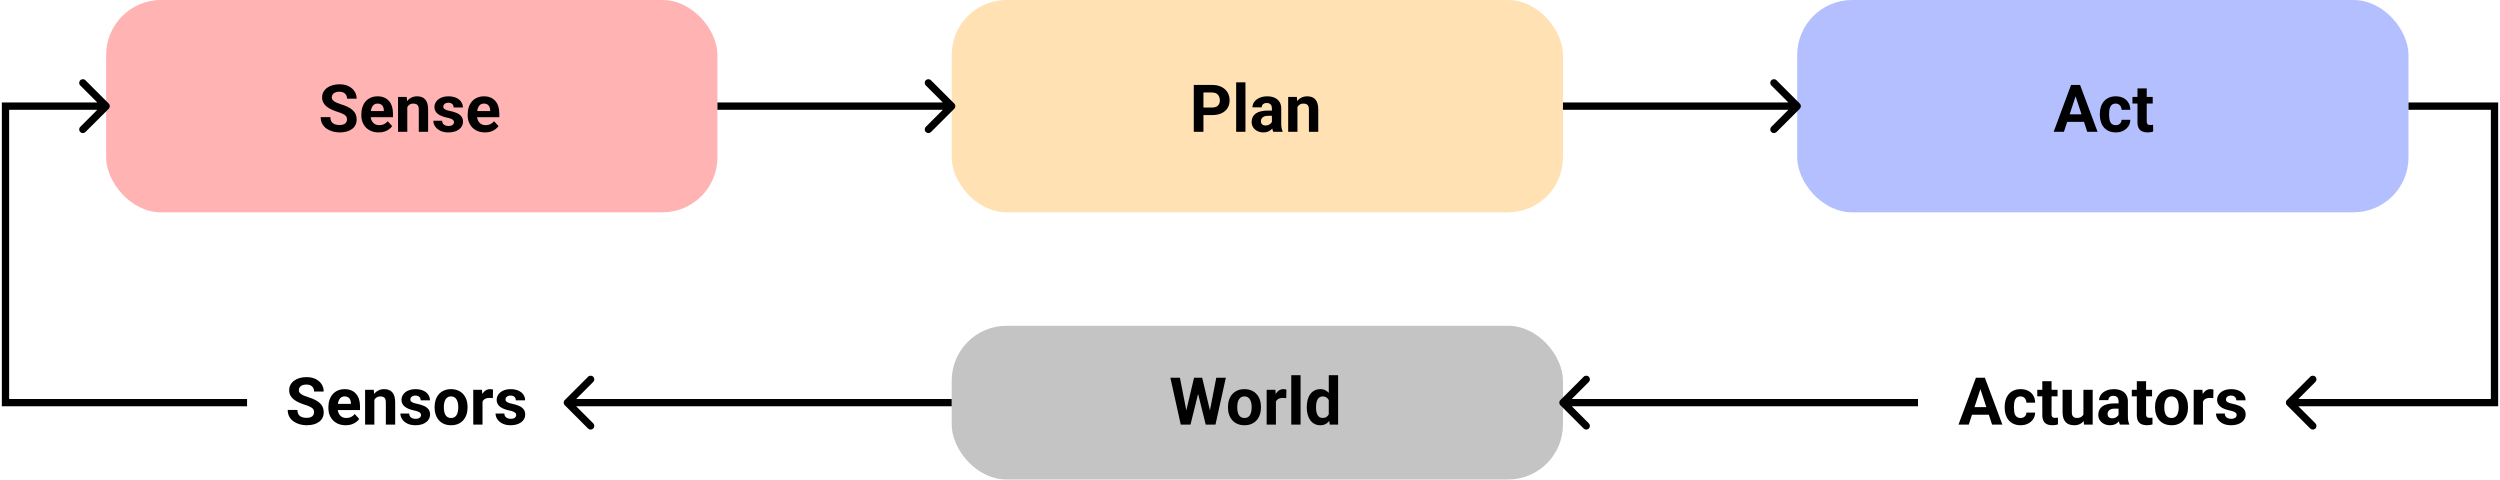 <svg width="683" height="131" viewBox="0 0 683 131" fill="none" xmlns="http://www.w3.org/2000/svg">
<rect x="29" width="167" height="58" rx="15" fill="#FF0000" fill-opacity="0.3"/>
<path d="M94.805 32.651C94.805 32.423 94.769 32.218 94.699 32.036C94.635 31.849 94.512 31.679 94.33 31.526C94.148 31.368 93.894 31.213 93.565 31.061C93.237 30.908 92.812 30.75 92.291 30.586C91.711 30.398 91.16 30.188 90.639 29.953C90.123 29.719 89.666 29.446 89.268 29.136C88.875 28.819 88.564 28.453 88.336 28.037C88.113 27.621 88.002 27.138 88.002 26.587C88.002 26.054 88.119 25.57 88.353 25.137C88.588 24.697 88.916 24.322 89.338 24.012C89.76 23.695 90.258 23.452 90.832 23.282C91.412 23.112 92.048 23.027 92.739 23.027C93.683 23.027 94.506 23.197 95.209 23.537C95.912 23.877 96.457 24.343 96.844 24.935C97.236 25.526 97.433 26.203 97.433 26.965H94.814C94.814 26.59 94.734 26.262 94.576 25.98C94.424 25.693 94.189 25.468 93.873 25.304C93.562 25.14 93.17 25.058 92.695 25.058C92.238 25.058 91.857 25.128 91.553 25.269C91.248 25.403 91.019 25.588 90.867 25.822C90.715 26.051 90.639 26.309 90.639 26.596C90.639 26.812 90.691 27.009 90.797 27.185C90.908 27.36 91.072 27.524 91.289 27.677C91.506 27.829 91.772 27.973 92.089 28.107C92.405 28.242 92.772 28.374 93.188 28.503C93.885 28.714 94.497 28.951 95.024 29.215C95.558 29.479 96.003 29.774 96.36 30.102C96.718 30.431 96.987 30.803 97.169 31.219C97.351 31.635 97.441 32.106 97.441 32.634C97.441 33.19 97.333 33.688 97.116 34.128C96.899 34.567 96.586 34.94 96.176 35.244C95.766 35.549 95.276 35.78 94.708 35.938C94.14 36.097 93.504 36.176 92.801 36.176C92.168 36.176 91.544 36.094 90.929 35.93C90.314 35.76 89.754 35.505 89.25 35.165C88.752 34.825 88.353 34.392 88.055 33.864C87.756 33.337 87.606 32.713 87.606 31.992H90.252C90.252 32.391 90.314 32.727 90.436 33.003C90.56 33.278 90.732 33.501 90.955 33.671C91.184 33.841 91.453 33.964 91.764 34.04C92.08 34.116 92.426 34.154 92.801 34.154C93.258 34.154 93.633 34.09 93.926 33.961C94.225 33.832 94.444 33.653 94.585 33.425C94.731 33.196 94.805 32.938 94.805 32.651ZM103.453 36.176C102.715 36.176 102.053 36.059 101.467 35.824C100.881 35.584 100.383 35.253 99.973 34.831C99.568 34.409 99.258 33.92 99.041 33.363C98.824 32.801 98.716 32.203 98.716 31.57V31.219C98.716 30.498 98.818 29.839 99.023 29.241C99.228 28.644 99.522 28.125 99.902 27.686C100.289 27.246 100.758 26.909 101.309 26.675C101.859 26.435 102.48 26.314 103.172 26.314C103.846 26.314 104.443 26.426 104.965 26.648C105.486 26.871 105.923 27.188 106.274 27.598C106.632 28.008 106.901 28.5 107.083 29.074C107.265 29.643 107.355 30.275 107.355 30.973V32.027H99.797V30.34H104.868V30.146C104.868 29.795 104.804 29.481 104.675 29.206C104.552 28.925 104.364 28.702 104.112 28.538C103.86 28.374 103.538 28.292 103.146 28.292C102.812 28.292 102.524 28.365 102.284 28.512C102.044 28.658 101.848 28.863 101.695 29.127C101.549 29.391 101.438 29.701 101.361 30.059C101.291 30.41 101.256 30.797 101.256 31.219V31.57C101.256 31.951 101.309 32.303 101.414 32.625C101.525 32.947 101.681 33.226 101.88 33.46C102.085 33.694 102.331 33.876 102.618 34.005C102.911 34.134 103.242 34.198 103.611 34.198C104.068 34.198 104.493 34.11 104.886 33.935C105.284 33.753 105.627 33.48 105.914 33.117L107.145 34.453C106.945 34.74 106.673 35.016 106.327 35.279C105.987 35.543 105.577 35.76 105.097 35.93C104.616 36.094 104.068 36.176 103.453 36.176ZM111.275 28.52V36H108.744V26.49H111.117L111.275 28.52ZM110.906 30.911H110.221C110.221 30.208 110.312 29.575 110.493 29.013C110.675 28.444 110.93 27.961 111.258 27.562C111.586 27.158 111.976 26.851 112.427 26.64C112.884 26.423 113.394 26.314 113.956 26.314C114.401 26.314 114.809 26.379 115.178 26.508C115.547 26.637 115.863 26.842 116.127 27.123C116.396 27.404 116.602 27.776 116.742 28.239C116.889 28.702 116.962 29.268 116.962 29.936V36H114.413V29.927C114.413 29.505 114.354 29.177 114.237 28.942C114.12 28.708 113.947 28.544 113.719 28.45C113.496 28.351 113.221 28.301 112.893 28.301C112.553 28.301 112.257 28.368 112.005 28.503C111.759 28.638 111.554 28.825 111.39 29.065C111.231 29.3 111.111 29.575 111.029 29.892C110.947 30.208 110.906 30.548 110.906 30.911ZM124.028 33.372C124.028 33.19 123.976 33.026 123.87 32.88C123.765 32.733 123.568 32.599 123.281 32.476C123 32.347 122.593 32.23 122.06 32.124C121.579 32.019 121.131 31.887 120.715 31.729C120.305 31.564 119.947 31.368 119.643 31.14C119.344 30.911 119.109 30.642 118.939 30.331C118.77 30.015 118.685 29.654 118.685 29.25C118.685 28.852 118.77 28.477 118.939 28.125C119.115 27.773 119.364 27.463 119.687 27.193C120.015 26.918 120.413 26.704 120.882 26.552C121.356 26.394 121.89 26.314 122.481 26.314C123.308 26.314 124.017 26.446 124.608 26.71C125.206 26.974 125.663 27.337 125.979 27.8C126.302 28.257 126.463 28.778 126.463 29.364H123.932C123.932 29.118 123.879 28.898 123.773 28.705C123.674 28.506 123.516 28.351 123.299 28.239C123.088 28.122 122.812 28.064 122.473 28.064C122.191 28.064 121.948 28.113 121.743 28.213C121.538 28.307 121.38 28.436 121.269 28.6C121.163 28.758 121.11 28.934 121.11 29.127C121.11 29.273 121.14 29.405 121.198 29.523C121.263 29.634 121.365 29.736 121.506 29.83C121.646 29.924 121.828 30.012 122.051 30.094C122.279 30.17 122.561 30.24 122.895 30.305C123.58 30.445 124.192 30.63 124.731 30.858C125.271 31.081 125.698 31.386 126.015 31.773C126.331 32.153 126.489 32.654 126.489 33.275C126.489 33.697 126.396 34.084 126.208 34.435C126.021 34.787 125.751 35.095 125.399 35.358C125.048 35.616 124.626 35.818 124.134 35.965C123.647 36.105 123.1 36.176 122.49 36.176C121.605 36.176 120.855 36.018 120.24 35.701C119.631 35.385 119.168 34.983 118.852 34.497C118.541 34.005 118.386 33.501 118.386 32.985H120.785C120.797 33.331 120.885 33.609 121.049 33.82C121.219 34.031 121.433 34.184 121.69 34.277C121.954 34.371 122.238 34.418 122.543 34.418C122.871 34.418 123.144 34.374 123.36 34.286C123.577 34.192 123.741 34.069 123.853 33.917C123.97 33.759 124.028 33.577 124.028 33.372ZM132.51 36.176C131.771 36.176 131.109 36.059 130.523 35.824C129.938 35.584 129.439 35.253 129.029 34.831C128.625 34.409 128.314 33.92 128.098 33.363C127.881 32.801 127.772 32.203 127.772 31.57V31.219C127.772 30.498 127.875 29.839 128.08 29.241C128.285 28.644 128.578 28.125 128.959 27.686C129.346 27.246 129.814 26.909 130.365 26.675C130.916 26.435 131.537 26.314 132.229 26.314C132.902 26.314 133.5 26.426 134.021 26.648C134.543 26.871 134.979 27.188 135.331 27.598C135.688 28.008 135.958 28.5 136.14 29.074C136.321 29.643 136.412 30.275 136.412 30.973V32.027H128.854V30.34H133.925V30.146C133.925 29.795 133.86 29.481 133.731 29.206C133.608 28.925 133.421 28.702 133.169 28.538C132.917 28.374 132.595 28.292 132.202 28.292C131.868 28.292 131.581 28.365 131.341 28.512C131.101 28.658 130.904 28.863 130.752 29.127C130.605 29.391 130.494 29.701 130.418 30.059C130.348 30.41 130.312 30.797 130.312 31.219V31.57C130.312 31.951 130.365 32.303 130.471 32.625C130.582 32.947 130.737 33.226 130.937 33.46C131.142 33.694 131.388 33.876 131.675 34.005C131.968 34.134 132.299 34.198 132.668 34.198C133.125 34.198 133.55 34.11 133.942 33.935C134.341 33.753 134.684 33.48 134.971 33.117L136.201 34.453C136.002 34.74 135.729 35.016 135.384 35.279C135.044 35.543 134.634 35.76 134.153 35.93C133.673 36.094 133.125 36.176 132.51 36.176Z" fill="black"/>
<rect x="260" width="167" height="58" rx="15" fill="#FF9900" fill-opacity="0.3"/>
<path d="M331.126 31.439H327.865V29.382H331.126C331.63 29.382 332.04 29.3 332.356 29.136C332.673 28.966 332.904 28.731 333.051 28.433C333.197 28.134 333.271 27.797 333.271 27.422C333.271 27.041 333.197 26.686 333.051 26.358C332.904 26.03 332.673 25.767 332.356 25.567C332.04 25.368 331.63 25.269 331.126 25.269H328.779V36H326.143V23.203H331.126C332.128 23.203 332.986 23.385 333.701 23.748C334.422 24.105 334.973 24.601 335.354 25.233C335.734 25.866 335.925 26.59 335.925 27.404C335.925 28.23 335.734 28.945 335.354 29.549C334.973 30.152 334.422 30.618 333.701 30.946C332.986 31.274 332.128 31.439 331.126 31.439ZM340.258 22.5V36H337.718V22.5H340.258ZM347.482 33.855V29.619C347.482 29.314 347.433 29.054 347.333 28.837C347.233 28.614 347.078 28.441 346.867 28.318C346.662 28.195 346.396 28.134 346.067 28.134C345.786 28.134 345.543 28.184 345.338 28.283C345.133 28.377 344.975 28.515 344.863 28.696C344.752 28.872 344.696 29.08 344.696 29.32H342.165C342.165 28.916 342.259 28.532 342.446 28.169C342.634 27.806 342.906 27.486 343.264 27.211C343.621 26.93 344.046 26.71 344.538 26.552C345.036 26.394 345.593 26.314 346.208 26.314C346.946 26.314 347.603 26.438 348.177 26.684C348.751 26.93 349.202 27.299 349.53 27.791C349.864 28.283 350.031 28.898 350.031 29.637V33.706C350.031 34.227 350.063 34.655 350.128 34.989C350.192 35.317 350.286 35.605 350.409 35.851V36H347.852C347.729 35.742 347.635 35.42 347.57 35.033C347.512 34.641 347.482 34.248 347.482 33.855ZM347.816 30.208L347.834 31.641H346.419C346.085 31.641 345.795 31.679 345.549 31.755C345.303 31.831 345.101 31.939 344.942 32.08C344.784 32.215 344.667 32.373 344.591 32.555C344.521 32.736 344.485 32.935 344.485 33.152C344.485 33.369 344.535 33.565 344.635 33.741C344.734 33.911 344.878 34.046 345.065 34.145C345.253 34.239 345.473 34.286 345.725 34.286C346.105 34.286 346.437 34.21 346.718 34.058C346.999 33.905 347.216 33.718 347.368 33.495C347.526 33.273 347.608 33.062 347.614 32.862L348.282 33.935C348.188 34.175 348.06 34.424 347.896 34.682C347.737 34.94 347.535 35.183 347.289 35.411C347.043 35.634 346.747 35.818 346.401 35.965C346.056 36.105 345.646 36.176 345.171 36.176C344.567 36.176 344.02 36.056 343.527 35.815C343.041 35.569 342.654 35.232 342.367 34.805C342.086 34.371 341.945 33.879 341.945 33.328C341.945 32.83 342.039 32.388 342.227 32.001C342.414 31.614 342.689 31.289 343.053 31.025C343.422 30.756 343.882 30.554 344.433 30.419C344.983 30.278 345.622 30.208 346.349 30.208H347.816ZM354.461 28.52V36H351.93V26.49H354.303L354.461 28.52ZM354.092 30.911H353.406C353.406 30.208 353.497 29.575 353.679 29.013C353.86 28.444 354.115 27.961 354.443 27.562C354.771 27.158 355.161 26.851 355.612 26.64C356.069 26.423 356.579 26.314 357.142 26.314C357.587 26.314 357.994 26.379 358.363 26.508C358.732 26.637 359.049 26.842 359.312 27.123C359.582 27.404 359.787 27.776 359.928 28.239C360.074 28.702 360.147 29.268 360.147 29.936V36H357.599V29.927C357.599 29.505 357.54 29.177 357.423 28.942C357.306 28.708 357.133 28.544 356.904 28.45C356.682 28.351 356.406 28.301 356.078 28.301C355.738 28.301 355.442 28.368 355.19 28.503C354.944 28.638 354.739 28.825 354.575 29.065C354.417 29.3 354.297 29.575 354.215 29.892C354.133 30.208 354.092 30.548 354.092 30.911Z" fill="black"/>
<rect x="491" width="167" height="58" rx="15" fill="#0029FF" fill-opacity="0.3"/>
<path d="M567.346 25.392L563.865 36H561.062L565.816 23.203H567.601L567.346 25.392ZM570.237 36L566.748 25.392L566.467 23.203H568.269L573.05 36H570.237ZM570.079 31.236V33.302H563.32V31.236H570.079ZM578.007 34.198C578.317 34.198 578.593 34.14 578.833 34.023C579.073 33.899 579.261 33.73 579.396 33.513C579.536 33.29 579.609 33.029 579.615 32.73H581.997C581.991 33.398 581.812 33.993 581.461 34.515C581.109 35.03 580.638 35.438 580.046 35.736C579.454 36.029 578.792 36.176 578.06 36.176C577.321 36.176 576.677 36.053 576.126 35.807C575.581 35.56 575.127 35.221 574.764 34.787C574.4 34.348 574.128 33.838 573.946 33.258C573.765 32.672 573.674 32.045 573.674 31.377V31.122C573.674 30.448 573.765 29.821 573.946 29.241C574.128 28.655 574.4 28.145 574.764 27.712C575.127 27.273 575.581 26.93 576.126 26.684C576.671 26.438 577.31 26.314 578.042 26.314C578.821 26.314 579.504 26.464 580.09 26.763C580.682 27.061 581.145 27.489 581.479 28.046C581.818 28.597 581.991 29.25 581.997 30.006H579.615C579.609 29.689 579.542 29.402 579.413 29.145C579.29 28.887 579.108 28.682 578.868 28.529C578.634 28.371 578.344 28.292 577.998 28.292C577.629 28.292 577.327 28.371 577.093 28.529C576.858 28.682 576.677 28.893 576.548 29.162C576.419 29.426 576.328 29.727 576.275 30.067C576.229 30.401 576.205 30.753 576.205 31.122V31.377C576.205 31.746 576.229 32.101 576.275 32.44C576.322 32.78 576.41 33.082 576.539 33.346C576.674 33.609 576.858 33.817 577.093 33.97C577.327 34.122 577.632 34.198 578.007 34.198ZM588.123 26.49V28.283H582.586V26.49H588.123ZM583.957 24.144H586.488V33.135C586.488 33.41 586.523 33.621 586.594 33.768C586.67 33.914 586.781 34.017 586.928 34.075C587.074 34.128 587.259 34.154 587.481 34.154C587.64 34.154 587.78 34.148 587.903 34.137C588.032 34.119 588.141 34.102 588.229 34.084L588.237 35.947C588.021 36.018 587.786 36.073 587.534 36.114C587.282 36.155 587.004 36.176 586.699 36.176C586.143 36.176 585.656 36.085 585.24 35.903C584.83 35.716 584.514 35.417 584.291 35.007C584.068 34.597 583.957 34.058 583.957 33.39V24.144Z" fill="black"/>
<path d="M681.5 29H682.5V28H681.5V29ZM681.5 110V111H682.5V110H681.5ZM624.793 109.293C624.402 109.683 624.402 110.317 624.793 110.707L631.157 117.071C631.547 117.462 632.181 117.462 632.571 117.071C632.962 116.681 632.962 116.047 632.571 115.657L626.914 110L632.571 104.343C632.962 103.953 632.962 103.319 632.571 102.929C632.181 102.538 631.547 102.538 631.157 102.929L624.793 109.293ZM658 30L681.5 30V28L658 28V30ZM680.5 29V110H682.5V29H680.5ZM681.5 109H625.5V111H681.5V109Z" fill="black"/>
<path d="M1.5 110H0.5V111H1.5V110ZM1.5 29V28H0.5V29H1.5ZM29.707 29.707C30.098 29.317 30.098 28.683 29.707 28.293L23.343 21.929C22.953 21.538 22.32 21.538 21.929 21.929C21.538 22.32 21.538 22.953 21.929 23.343L27.586 29L21.929 34.657C21.538 35.047 21.538 35.681 21.929 36.071C22.32 36.462 22.953 36.462 23.343 36.071L29.707 29.707ZM67.5 109L1.5 109V111L67.5 111V109ZM2.5 110L2.5 29H0.5L0.5 110H2.5ZM1.5 30L29 30V28L1.5 28V30Z" fill="black"/>
<path d="M541.346 105.392L537.865 116H535.062L539.816 103.203H541.601L541.346 105.392ZM544.237 116L540.748 105.392L540.467 103.203H542.269L547.05 116H544.237ZM544.079 111.236V113.302H537.32V111.236H544.079ZM552.007 114.198C552.317 114.198 552.593 114.14 552.833 114.022C553.073 113.899 553.261 113.729 553.396 113.513C553.536 113.29 553.609 113.029 553.615 112.73H555.997C555.991 113.398 555.812 113.993 555.461 114.515C555.109 115.03 554.638 115.438 554.046 115.736C553.454 116.029 552.792 116.176 552.06 116.176C551.321 116.176 550.677 116.053 550.126 115.807C549.581 115.561 549.127 115.221 548.764 114.787C548.4 114.348 548.128 113.838 547.946 113.258C547.765 112.672 547.674 112.045 547.674 111.377V111.122C547.674 110.448 547.765 109.821 547.946 109.241C548.128 108.655 548.4 108.146 548.764 107.712C549.127 107.272 549.581 106.93 550.126 106.684C550.671 106.438 551.31 106.314 552.042 106.314C552.821 106.314 553.504 106.464 554.09 106.763C554.682 107.062 555.145 107.489 555.479 108.046C555.818 108.597 555.991 109.25 555.997 110.006H553.615C553.609 109.689 553.542 109.402 553.413 109.145C553.29 108.887 553.108 108.682 552.868 108.529C552.634 108.371 552.344 108.292 551.998 108.292C551.629 108.292 551.327 108.371 551.093 108.529C550.858 108.682 550.677 108.893 550.548 109.162C550.419 109.426 550.328 109.728 550.275 110.067C550.229 110.401 550.205 110.753 550.205 111.122V111.377C550.205 111.746 550.229 112.101 550.275 112.44C550.322 112.78 550.41 113.082 550.539 113.346C550.674 113.609 550.858 113.817 551.093 113.97C551.327 114.122 551.632 114.198 552.007 114.198ZM562.123 106.49V108.283H556.586V106.49H562.123ZM557.957 104.144H560.488V113.135C560.488 113.41 560.523 113.621 560.594 113.768C560.67 113.914 560.781 114.017 560.928 114.075C561.074 114.128 561.259 114.154 561.481 114.154C561.64 114.154 561.78 114.148 561.903 114.137C562.032 114.119 562.141 114.102 562.229 114.084L562.237 115.947C562.021 116.018 561.786 116.073 561.534 116.114C561.282 116.155 561.004 116.176 560.699 116.176C560.143 116.176 559.656 116.085 559.24 115.903C558.83 115.716 558.514 115.417 558.291 115.007C558.068 114.597 557.957 114.058 557.957 113.39V104.144ZM569.189 113.724V106.49H571.721V116H569.339L569.189 113.724ZM569.471 111.772L570.218 111.755C570.218 112.388 570.145 112.977 569.998 113.521C569.852 114.061 569.632 114.529 569.339 114.928C569.046 115.32 568.677 115.628 568.231 115.851C567.786 116.067 567.262 116.176 566.658 116.176C566.195 116.176 565.768 116.111 565.375 115.982C564.988 115.848 564.654 115.64 564.373 115.358C564.098 115.071 563.881 114.705 563.723 114.26C563.57 113.809 563.494 113.267 563.494 112.634V106.49H566.025V112.651C566.025 112.933 566.058 113.17 566.122 113.363C566.192 113.557 566.289 113.715 566.412 113.838C566.535 113.961 566.679 114.049 566.843 114.102C567.013 114.154 567.2 114.181 567.405 114.181C567.927 114.181 568.337 114.075 568.636 113.864C568.94 113.653 569.154 113.366 569.277 113.003C569.406 112.634 569.471 112.224 569.471 111.772ZM578.787 113.855V109.619C578.787 109.314 578.737 109.054 578.638 108.837C578.538 108.614 578.383 108.441 578.172 108.318C577.967 108.195 577.7 108.134 577.372 108.134C577.091 108.134 576.848 108.184 576.643 108.283C576.438 108.377 576.279 108.515 576.168 108.696C576.057 108.872 576.001 109.08 576.001 109.32H573.47C573.47 108.916 573.563 108.532 573.751 108.169C573.938 107.806 574.211 107.486 574.568 107.211C574.926 106.93 575.351 106.71 575.843 106.552C576.341 106.394 576.897 106.314 577.513 106.314C578.251 106.314 578.907 106.438 579.481 106.684C580.056 106.93 580.507 107.299 580.835 107.791C581.169 108.283 581.336 108.898 581.336 109.637V113.706C581.336 114.228 581.368 114.655 581.433 114.989C581.497 115.317 581.591 115.604 581.714 115.851V116H579.156C579.033 115.742 578.939 115.42 578.875 115.033C578.816 114.641 578.787 114.248 578.787 113.855ZM579.121 110.208L579.139 111.641H577.724C577.39 111.641 577.1 111.679 576.854 111.755C576.607 111.831 576.405 111.939 576.247 112.08C576.089 112.215 575.972 112.373 575.896 112.555C575.825 112.736 575.79 112.936 575.79 113.152C575.79 113.369 575.84 113.565 575.939 113.741C576.039 113.911 576.183 114.046 576.37 114.146C576.558 114.239 576.777 114.286 577.029 114.286C577.41 114.286 577.741 114.21 578.022 114.058C578.304 113.905 578.521 113.718 578.673 113.495C578.831 113.272 578.913 113.062 578.919 112.862L579.587 113.935C579.493 114.175 579.364 114.424 579.2 114.682C579.042 114.939 578.84 115.183 578.594 115.411C578.348 115.634 578.052 115.818 577.706 115.965C577.36 116.105 576.95 116.176 576.476 116.176C575.872 116.176 575.324 116.056 574.832 115.815C574.346 115.569 573.959 115.232 573.672 114.805C573.391 114.371 573.25 113.879 573.25 113.328C573.25 112.83 573.344 112.388 573.531 112.001C573.719 111.614 573.994 111.289 574.357 111.025C574.727 110.756 575.187 110.554 575.737 110.419C576.288 110.278 576.927 110.208 577.653 110.208H579.121ZM587.945 106.49V108.283H582.408V106.49H587.945ZM583.779 104.144H586.311V113.135C586.311 113.41 586.346 113.621 586.416 113.768C586.492 113.914 586.604 114.017 586.75 114.075C586.896 114.128 587.081 114.154 587.304 114.154C587.462 114.154 587.603 114.148 587.726 114.137C587.854 114.119 587.963 114.102 588.051 114.084L588.06 115.947C587.843 116.018 587.608 116.073 587.356 116.114C587.104 116.155 586.826 116.176 586.521 116.176C585.965 116.176 585.479 116.085 585.062 115.903C584.652 115.716 584.336 115.417 584.113 115.007C583.891 114.597 583.779 114.058 583.779 113.39V104.144ZM588.754 111.342V111.157C588.754 110.46 588.854 109.818 589.053 109.232C589.252 108.641 589.542 108.128 589.923 107.694C590.304 107.261 590.772 106.924 591.329 106.684C591.886 106.438 592.524 106.314 593.245 106.314C593.966 106.314 594.607 106.438 595.17 106.684C595.732 106.924 596.204 107.261 596.585 107.694C596.972 108.128 597.265 108.641 597.464 109.232C597.663 109.818 597.763 110.46 597.763 111.157V111.342C597.763 112.033 597.663 112.675 597.464 113.267C597.265 113.853 596.972 114.365 596.585 114.805C596.204 115.238 595.735 115.575 595.179 115.815C594.622 116.056 593.983 116.176 593.263 116.176C592.542 116.176 591.9 116.056 591.338 115.815C590.781 115.575 590.31 115.238 589.923 114.805C589.542 114.365 589.252 113.853 589.053 113.267C588.854 112.675 588.754 112.033 588.754 111.342ZM591.285 111.157V111.342C591.285 111.74 591.32 112.112 591.391 112.458C591.461 112.804 591.572 113.108 591.725 113.372C591.883 113.63 592.088 113.832 592.34 113.979C592.592 114.125 592.899 114.198 593.263 114.198C593.614 114.198 593.916 114.125 594.168 113.979C594.42 113.832 594.622 113.63 594.774 113.372C594.927 113.108 595.038 112.804 595.108 112.458C595.185 112.112 595.223 111.74 595.223 111.342V111.157C595.223 110.771 595.185 110.407 595.108 110.067C595.038 109.722 594.924 109.417 594.766 109.153C594.613 108.884 594.411 108.673 594.159 108.521C593.907 108.368 593.603 108.292 593.245 108.292C592.888 108.292 592.583 108.368 592.331 108.521C592.085 108.673 591.883 108.884 591.725 109.153C591.572 109.417 591.461 109.722 591.391 110.067C591.32 110.407 591.285 110.771 591.285 111.157ZM601.85 108.564V116H599.318V106.49H601.7L601.85 108.564ZM604.715 106.429L604.671 108.775C604.548 108.758 604.398 108.743 604.223 108.731C604.053 108.714 603.897 108.705 603.757 108.705C603.399 108.705 603.089 108.752 602.825 108.846C602.567 108.934 602.351 109.065 602.175 109.241C602.005 109.417 601.876 109.631 601.788 109.883C601.706 110.135 601.659 110.422 601.647 110.744L601.138 110.586C601.138 109.971 601.199 109.405 601.322 108.89C601.445 108.368 601.624 107.914 601.858 107.527C602.099 107.141 602.392 106.842 602.737 106.631C603.083 106.42 603.479 106.314 603.924 106.314C604.064 106.314 604.208 106.326 604.354 106.35C604.501 106.367 604.621 106.394 604.715 106.429ZM611.052 113.372C611.052 113.19 610.999 113.026 610.894 112.88C610.788 112.733 610.592 112.599 610.305 112.476C610.023 112.347 609.616 112.229 609.083 112.124C608.603 112.019 608.154 111.887 607.738 111.729C607.328 111.564 606.971 111.368 606.666 111.14C606.367 110.911 606.133 110.642 605.963 110.331C605.793 110.015 605.708 109.654 605.708 109.25C605.708 108.852 605.793 108.477 605.963 108.125C606.139 107.773 606.388 107.463 606.71 107.193C607.038 106.918 607.437 106.704 607.905 106.552C608.38 106.394 608.913 106.314 609.505 106.314C610.331 106.314 611.04 106.446 611.632 106.71C612.229 106.974 612.687 107.337 613.003 107.8C613.325 108.257 613.486 108.778 613.486 109.364H610.955C610.955 109.118 610.902 108.898 610.797 108.705C610.697 108.506 610.539 108.351 610.322 108.239C610.111 108.122 609.836 108.063 609.496 108.063C609.215 108.063 608.972 108.113 608.767 108.213C608.562 108.307 608.403 108.436 608.292 108.6C608.187 108.758 608.134 108.934 608.134 109.127C608.134 109.273 608.163 109.405 608.222 109.522C608.286 109.634 608.389 109.736 608.529 109.83C608.67 109.924 608.852 110.012 609.074 110.094C609.303 110.17 609.584 110.24 609.918 110.305C610.604 110.445 611.216 110.63 611.755 110.858C612.294 111.081 612.722 111.386 613.038 111.772C613.354 112.153 613.513 112.654 613.513 113.275C613.513 113.697 613.419 114.084 613.231 114.436C613.044 114.787 612.774 115.095 612.423 115.358C612.071 115.616 611.649 115.818 611.157 115.965C610.671 116.105 610.123 116.176 609.514 116.176C608.629 116.176 607.879 116.018 607.264 115.701C606.654 115.385 606.191 114.983 605.875 114.497C605.564 114.005 605.409 113.501 605.409 112.985H607.809C607.82 113.331 607.908 113.609 608.072 113.82C608.242 114.031 608.456 114.184 608.714 114.277C608.978 114.371 609.262 114.418 609.566 114.418C609.895 114.418 610.167 114.374 610.384 114.286C610.601 114.192 610.765 114.069 610.876 113.917C610.993 113.759 611.052 113.577 611.052 113.372Z" fill="black"/>
<rect x="260" y="89" width="167" height="42" rx="15" fill="#C4C4C4"/>
<path d="M85.805 112.651C85.805 112.423 85.769 112.218 85.699 112.036C85.635 111.849 85.512 111.679 85.33 111.526C85.148 111.368 84.894 111.213 84.565 111.061C84.237 110.908 83.812 110.75 83.291 110.586C82.711 110.398 82.16 110.188 81.639 109.953C81.123 109.719 80.666 109.446 80.268 109.136C79.875 108.819 79.564 108.453 79.336 108.037C79.113 107.621 79.002 107.138 79.002 106.587C79.002 106.054 79.119 105.57 79.353 105.137C79.588 104.697 79.916 104.322 80.338 104.012C80.76 103.695 81.258 103.452 81.832 103.282C82.412 103.112 83.048 103.027 83.739 103.027C84.683 103.027 85.506 103.197 86.209 103.537C86.912 103.877 87.457 104.343 87.844 104.935C88.236 105.526 88.433 106.203 88.433 106.965H85.814C85.814 106.59 85.734 106.262 85.576 105.98C85.424 105.693 85.189 105.468 84.873 105.304C84.562 105.14 84.17 105.058 83.695 105.058C83.238 105.058 82.857 105.128 82.553 105.269C82.248 105.403 82.019 105.588 81.867 105.822C81.715 106.051 81.639 106.309 81.639 106.596C81.639 106.812 81.691 107.009 81.797 107.185C81.908 107.36 82.072 107.524 82.289 107.677C82.506 107.829 82.772 107.973 83.089 108.107C83.405 108.242 83.772 108.374 84.188 108.503C84.885 108.714 85.497 108.951 86.024 109.215C86.558 109.479 87.003 109.774 87.36 110.103C87.718 110.431 87.987 110.803 88.169 111.219C88.351 111.635 88.441 112.106 88.441 112.634C88.441 113.19 88.333 113.688 88.116 114.128C87.899 114.567 87.586 114.939 87.176 115.244C86.766 115.549 86.276 115.78 85.708 115.938C85.14 116.097 84.504 116.176 83.801 116.176C83.168 116.176 82.544 116.094 81.929 115.93C81.314 115.76 80.754 115.505 80.25 115.165C79.752 114.825 79.353 114.392 79.055 113.864C78.756 113.337 78.606 112.713 78.606 111.992H81.252C81.252 112.391 81.314 112.728 81.436 113.003C81.56 113.278 81.732 113.501 81.955 113.671C82.184 113.841 82.453 113.964 82.764 114.04C83.08 114.116 83.426 114.154 83.801 114.154C84.258 114.154 84.633 114.09 84.926 113.961C85.225 113.832 85.444 113.653 85.585 113.425C85.731 113.196 85.805 112.938 85.805 112.651ZM94.453 116.176C93.715 116.176 93.053 116.059 92.467 115.824C91.881 115.584 91.383 115.253 90.973 114.831C90.568 114.409 90.258 113.92 90.041 113.363C89.824 112.801 89.716 112.203 89.716 111.57V111.219C89.716 110.498 89.818 109.839 90.023 109.241C90.228 108.644 90.522 108.125 90.902 107.686C91.289 107.246 91.758 106.909 92.309 106.675C92.859 106.435 93.481 106.314 94.172 106.314C94.846 106.314 95.443 106.426 95.965 106.648C96.486 106.871 96.923 107.188 97.274 107.598C97.632 108.008 97.901 108.5 98.083 109.074C98.265 109.643 98.356 110.275 98.356 110.973V112.027H90.797V110.34H95.868V110.146C95.868 109.795 95.804 109.481 95.675 109.206C95.552 108.925 95.364 108.702 95.112 108.538C94.86 108.374 94.538 108.292 94.145 108.292C93.811 108.292 93.524 108.365 93.284 108.512C93.044 108.658 92.848 108.863 92.695 109.127C92.549 109.391 92.438 109.701 92.361 110.059C92.291 110.41 92.256 110.797 92.256 111.219V111.57C92.256 111.951 92.309 112.303 92.414 112.625C92.525 112.947 92.681 113.226 92.88 113.46C93.085 113.694 93.331 113.876 93.618 114.005C93.911 114.134 94.242 114.198 94.611 114.198C95.068 114.198 95.493 114.11 95.886 113.935C96.284 113.753 96.627 113.48 96.914 113.117L98.144 114.453C97.945 114.74 97.673 115.016 97.327 115.279C96.987 115.543 96.577 115.76 96.097 115.93C95.616 116.094 95.068 116.176 94.453 116.176ZM102.275 108.521V116H99.744V106.49H102.117L102.275 108.521ZM101.906 110.911H101.221C101.221 110.208 101.312 109.575 101.493 109.013C101.675 108.444 101.93 107.961 102.258 107.562C102.586 107.158 102.976 106.851 103.427 106.64C103.884 106.423 104.394 106.314 104.956 106.314C105.401 106.314 105.809 106.379 106.178 106.508C106.547 106.637 106.863 106.842 107.127 107.123C107.396 107.404 107.602 107.776 107.742 108.239C107.889 108.702 107.962 109.268 107.962 109.936V116H105.413V109.927C105.413 109.505 105.354 109.177 105.237 108.942C105.12 108.708 104.947 108.544 104.719 108.45C104.496 108.351 104.221 108.301 103.893 108.301C103.553 108.301 103.257 108.368 103.005 108.503C102.759 108.638 102.554 108.825 102.39 109.065C102.231 109.3 102.111 109.575 102.029 109.892C101.947 110.208 101.906 110.548 101.906 110.911ZM115.028 113.372C115.028 113.19 114.976 113.026 114.87 112.88C114.765 112.733 114.568 112.599 114.281 112.476C114 112.347 113.593 112.229 113.06 112.124C112.579 112.019 112.131 111.887 111.715 111.729C111.305 111.564 110.947 111.368 110.643 111.14C110.344 110.911 110.109 110.642 109.939 110.331C109.77 110.015 109.685 109.654 109.685 109.25C109.685 108.852 109.77 108.477 109.939 108.125C110.115 107.773 110.364 107.463 110.687 107.193C111.015 106.918 111.413 106.704 111.882 106.552C112.356 106.394 112.89 106.314 113.481 106.314C114.308 106.314 115.017 106.446 115.608 106.71C116.206 106.974 116.663 107.337 116.979 107.8C117.302 108.257 117.463 108.778 117.463 109.364H114.932C114.932 109.118 114.879 108.898 114.773 108.705C114.674 108.506 114.516 108.351 114.299 108.239C114.088 108.122 113.812 108.063 113.473 108.063C113.191 108.063 112.948 108.113 112.743 108.213C112.538 108.307 112.38 108.436 112.269 108.6C112.163 108.758 112.11 108.934 112.11 109.127C112.11 109.273 112.14 109.405 112.198 109.522C112.263 109.634 112.365 109.736 112.506 109.83C112.646 109.924 112.828 110.012 113.051 110.094C113.279 110.17 113.561 110.24 113.895 110.305C114.58 110.445 115.192 110.63 115.731 110.858C116.271 111.081 116.698 111.386 117.015 111.772C117.331 112.153 117.489 112.654 117.489 113.275C117.489 113.697 117.396 114.084 117.208 114.436C117.021 114.787 116.751 115.095 116.399 115.358C116.048 115.616 115.626 115.818 115.134 115.965C114.647 116.105 114.1 116.176 113.49 116.176C112.605 116.176 111.855 116.018 111.24 115.701C110.631 115.385 110.168 114.983 109.852 114.497C109.541 114.005 109.386 113.501 109.386 112.985H111.785C111.797 113.331 111.885 113.609 112.049 113.82C112.219 114.031 112.433 114.184 112.69 114.277C112.954 114.371 113.238 114.418 113.543 114.418C113.871 114.418 114.144 114.374 114.36 114.286C114.577 114.192 114.741 114.069 114.853 113.917C114.97 113.759 115.028 113.577 115.028 113.372ZM118.729 111.342V111.157C118.729 110.46 118.828 109.818 119.027 109.232C119.227 108.641 119.517 108.128 119.897 107.694C120.278 107.261 120.747 106.924 121.304 106.684C121.86 106.438 122.499 106.314 123.22 106.314C123.94 106.314 124.582 106.438 125.145 106.684C125.707 106.924 126.179 107.261 126.56 107.694C126.946 108.128 127.239 108.641 127.438 109.232C127.638 109.818 127.737 110.46 127.737 111.157V111.342C127.737 112.033 127.638 112.675 127.438 113.267C127.239 113.853 126.946 114.365 126.56 114.805C126.179 115.238 125.71 115.575 125.153 115.815C124.597 116.056 123.958 116.176 123.237 116.176C122.517 116.176 121.875 116.056 121.312 115.815C120.756 115.575 120.284 115.238 119.897 114.805C119.517 114.365 119.227 113.853 119.027 113.267C118.828 112.675 118.729 112.033 118.729 111.342ZM121.26 111.157V111.342C121.26 111.74 121.295 112.112 121.365 112.458C121.436 112.804 121.547 113.108 121.699 113.372C121.857 113.63 122.062 113.832 122.314 113.979C122.566 114.125 122.874 114.198 123.237 114.198C123.589 114.198 123.891 114.125 124.143 113.979C124.395 113.832 124.597 113.63 124.749 113.372C124.901 113.108 125.013 112.804 125.083 112.458C125.159 112.112 125.197 111.74 125.197 111.342V111.157C125.197 110.771 125.159 110.407 125.083 110.067C125.013 109.722 124.898 109.417 124.74 109.153C124.588 108.884 124.386 108.673 124.134 108.521C123.882 108.368 123.577 108.292 123.22 108.292C122.862 108.292 122.558 108.368 122.306 108.521C122.06 108.673 121.857 108.884 121.699 109.153C121.547 109.417 121.436 109.722 121.365 110.067C121.295 110.407 121.26 110.771 121.26 111.157ZM131.824 108.564V116H129.293V106.49H131.675L131.824 108.564ZM134.689 106.429L134.646 108.775C134.522 108.758 134.373 108.743 134.197 108.731C134.027 108.714 133.872 108.705 133.731 108.705C133.374 108.705 133.063 108.752 132.8 108.846C132.542 108.934 132.325 109.065 132.149 109.241C131.979 109.417 131.851 109.631 131.763 109.883C131.681 110.135 131.634 110.422 131.622 110.744L131.112 110.586C131.112 109.971 131.174 109.405 131.297 108.89C131.42 108.368 131.599 107.914 131.833 107.527C132.073 107.141 132.366 106.842 132.712 106.631C133.058 106.42 133.453 106.314 133.898 106.314C134.039 106.314 134.183 106.326 134.329 106.35C134.476 106.367 134.596 106.394 134.689 106.429ZM141.026 113.372C141.026 113.19 140.974 113.026 140.868 112.88C140.763 112.733 140.566 112.599 140.279 112.476C139.998 112.347 139.591 112.229 139.058 112.124C138.577 112.019 138.129 111.887 137.713 111.729C137.303 111.564 136.945 111.368 136.641 111.14C136.342 110.911 136.107 110.642 135.938 110.331C135.768 110.015 135.683 109.654 135.683 109.25C135.683 108.852 135.768 108.477 135.938 108.125C136.113 107.773 136.362 107.463 136.685 107.193C137.013 106.918 137.411 106.704 137.88 106.552C138.354 106.394 138.888 106.314 139.479 106.314C140.306 106.314 141.015 106.446 141.606 106.71C142.204 106.974 142.661 107.337 142.978 107.8C143.3 108.257 143.461 108.778 143.461 109.364H140.93C140.93 109.118 140.877 108.898 140.771 108.705C140.672 108.506 140.514 108.351 140.297 108.239C140.086 108.122 139.811 108.063 139.471 108.063C139.189 108.063 138.946 108.113 138.741 108.213C138.536 108.307 138.378 108.436 138.267 108.6C138.161 108.758 138.108 108.934 138.108 109.127C138.108 109.273 138.138 109.405 138.196 109.522C138.261 109.634 138.363 109.736 138.504 109.83C138.645 109.924 138.826 110.012 139.049 110.094C139.277 110.17 139.559 110.24 139.893 110.305C140.578 110.445 141.19 110.63 141.729 110.858C142.269 111.081 142.696 111.386 143.013 111.772C143.329 112.153 143.487 112.654 143.487 113.275C143.487 113.697 143.394 114.084 143.206 114.436C143.019 114.787 142.749 115.095 142.397 115.358C142.046 115.616 141.624 115.818 141.132 115.965C140.646 116.105 140.098 116.176 139.488 116.176C138.604 116.176 137.854 116.018 137.238 115.701C136.629 115.385 136.166 114.983 135.85 114.497C135.539 114.005 135.384 113.501 135.384 112.985H137.783C137.795 113.331 137.883 113.609 138.047 113.82C138.217 114.031 138.431 114.184 138.688 114.277C138.952 114.371 139.236 114.418 139.541 114.418C139.869 114.418 140.142 114.374 140.358 114.286C140.575 114.192 140.739 114.069 140.851 113.917C140.968 113.759 141.026 113.577 141.026 113.372Z" fill="black"/>
<path d="M323.664 113.97L326.213 103.203H327.637L327.962 104.996L325.246 116H323.717L323.664 113.97ZM322.354 103.203L324.464 113.97L324.288 116H322.583L319.744 103.203H322.354ZM330.203 113.926L332.286 103.203H334.896L332.066 116H330.361L330.203 113.926ZM328.437 103.203L331.003 114.014L330.933 116H329.403L326.67 104.987L327.021 103.203H328.437ZM335.485 111.342V111.157C335.485 110.46 335.585 109.818 335.784 109.232C335.983 108.641 336.273 108.128 336.654 107.694C337.035 107.261 337.504 106.924 338.061 106.684C338.617 106.438 339.256 106.314 339.977 106.314C340.697 106.314 341.339 106.438 341.901 106.684C342.464 106.924 342.936 107.261 343.316 107.694C343.703 108.128 343.996 108.641 344.195 109.232C344.395 109.818 344.494 110.46 344.494 111.157V111.342C344.494 112.033 344.395 112.675 344.195 113.267C343.996 113.853 343.703 114.365 343.316 114.805C342.936 115.238 342.467 115.575 341.91 115.815C341.354 116.056 340.715 116.176 339.994 116.176C339.273 116.176 338.632 116.056 338.069 115.815C337.513 115.575 337.041 115.238 336.654 114.805C336.273 114.365 335.983 113.853 335.784 113.267C335.585 112.675 335.485 112.033 335.485 111.342ZM338.017 111.157V111.342C338.017 111.74 338.052 112.112 338.122 112.458C338.192 112.804 338.304 113.108 338.456 113.372C338.614 113.63 338.819 113.832 339.071 113.979C339.323 114.125 339.631 114.198 339.994 114.198C340.346 114.198 340.647 114.125 340.899 113.979C341.151 113.832 341.354 113.63 341.506 113.372C341.658 113.108 341.77 112.804 341.84 112.458C341.916 112.112 341.954 111.74 341.954 111.342V111.157C341.954 110.771 341.916 110.407 341.84 110.067C341.77 109.722 341.655 109.417 341.497 109.153C341.345 108.884 341.143 108.673 340.891 108.521C340.639 108.368 340.334 108.292 339.977 108.292C339.619 108.292 339.314 108.368 339.062 108.521C338.816 108.673 338.614 108.884 338.456 109.153C338.304 109.417 338.192 109.722 338.122 110.067C338.052 110.407 338.017 110.771 338.017 111.157ZM348.581 108.564V116H346.05V106.49H348.432L348.581 108.564ZM351.446 106.429L351.402 108.775C351.279 108.758 351.13 108.743 350.954 108.731C350.784 108.714 350.629 108.705 350.488 108.705C350.131 108.705 349.82 108.752 349.557 108.846C349.299 108.934 349.082 109.065 348.906 109.241C348.736 109.417 348.607 109.631 348.52 109.883C348.438 110.135 348.391 110.422 348.379 110.744L347.869 110.586C347.869 109.971 347.931 109.405 348.054 108.89C348.177 108.368 348.355 107.914 348.59 107.527C348.83 107.141 349.123 106.842 349.469 106.631C349.814 106.42 350.21 106.314 350.655 106.314C350.796 106.314 350.939 106.326 351.086 106.35C351.232 106.367 351.353 106.394 351.446 106.429ZM355.313 102.5V116H352.773V102.5H355.313ZM363.021 113.926V102.5H365.57V116H363.276L363.021 113.926ZM357.01 111.359V111.175C357.01 110.448 357.092 109.789 357.256 109.197C357.42 108.6 357.66 108.087 357.977 107.659C358.293 107.231 358.683 106.9 359.146 106.666C359.608 106.432 360.136 106.314 360.728 106.314C361.284 106.314 361.771 106.432 362.187 106.666C362.608 106.9 362.966 107.234 363.259 107.668C363.558 108.096 363.798 108.603 363.979 109.188C364.161 109.769 364.293 110.404 364.375 111.096V111.5C364.293 112.162 364.161 112.777 363.979 113.346C363.798 113.914 363.558 114.412 363.259 114.84C362.966 115.262 362.608 115.59 362.187 115.824C361.765 116.059 361.272 116.176 360.71 116.176C360.118 116.176 359.591 116.056 359.128 115.815C358.671 115.575 358.284 115.238 357.968 114.805C357.657 114.371 357.42 113.861 357.256 113.275C357.092 112.689 357.01 112.051 357.01 111.359ZM359.541 111.175V111.359C359.541 111.752 359.57 112.118 359.629 112.458C359.693 112.798 359.796 113.1 359.937 113.363C360.083 113.621 360.271 113.823 360.499 113.97C360.733 114.11 361.018 114.181 361.352 114.181C361.785 114.181 362.143 114.084 362.424 113.891C362.705 113.691 362.919 113.419 363.065 113.073C363.218 112.728 363.306 112.329 363.329 111.878V110.727C363.312 110.357 363.259 110.026 363.171 109.733C363.089 109.435 362.966 109.18 362.802 108.969C362.644 108.758 362.444 108.594 362.204 108.477C361.97 108.359 361.691 108.301 361.369 108.301C361.041 108.301 360.76 108.377 360.525 108.529C360.291 108.676 360.101 108.878 359.954 109.136C359.813 109.394 359.708 109.698 359.638 110.05C359.573 110.396 359.541 110.771 359.541 111.175Z" fill="black"/>
<path d="M260.707 29.707C261.098 29.317 261.098 28.683 260.707 28.293L254.343 21.929C253.953 21.538 253.319 21.538 252.929 21.929C252.538 22.32 252.538 22.953 252.929 23.343L258.586 29L252.929 34.657C252.538 35.047 252.538 35.681 252.929 36.071C253.319 36.462 253.953 36.462 254.343 36.071L260.707 29.707ZM196 30H260V28H196V30Z" fill="black"/>
<path d="M154.293 109.293C153.902 109.683 153.902 110.317 154.293 110.707L160.657 117.071C161.047 117.462 161.681 117.462 162.071 117.071C162.462 116.681 162.462 116.047 162.071 115.657L156.414 110L162.071 104.343C162.462 103.953 162.462 103.319 162.071 102.929C161.681 102.538 161.047 102.538 160.657 102.929L154.293 109.293ZM260 109L155 109V111L260 111V109Z" fill="black"/>
<path d="M426.293 109.293C425.902 109.683 425.902 110.317 426.293 110.707L432.657 117.071C433.047 117.462 433.681 117.462 434.071 117.071C434.462 116.681 434.462 116.047 434.071 115.657L428.414 110L434.071 104.343C434.462 103.953 434.462 103.319 434.071 102.929C433.681 102.538 433.047 102.538 432.657 102.929L426.293 109.293ZM524 109L427 109V111L524 111V109Z" fill="black"/>
<path d="M491.707 29.707C492.098 29.317 492.098 28.683 491.707 28.293L485.343 21.929C484.953 21.538 484.319 21.538 483.929 21.929C483.538 22.32 483.538 22.953 483.929 23.343L489.586 29L483.929 34.657C483.538 35.047 483.538 35.681 483.929 36.071C484.319 36.462 484.953 36.462 485.343 36.071L491.707 29.707ZM427 30H491V28H427V30Z" fill="black"/>
</svg>

